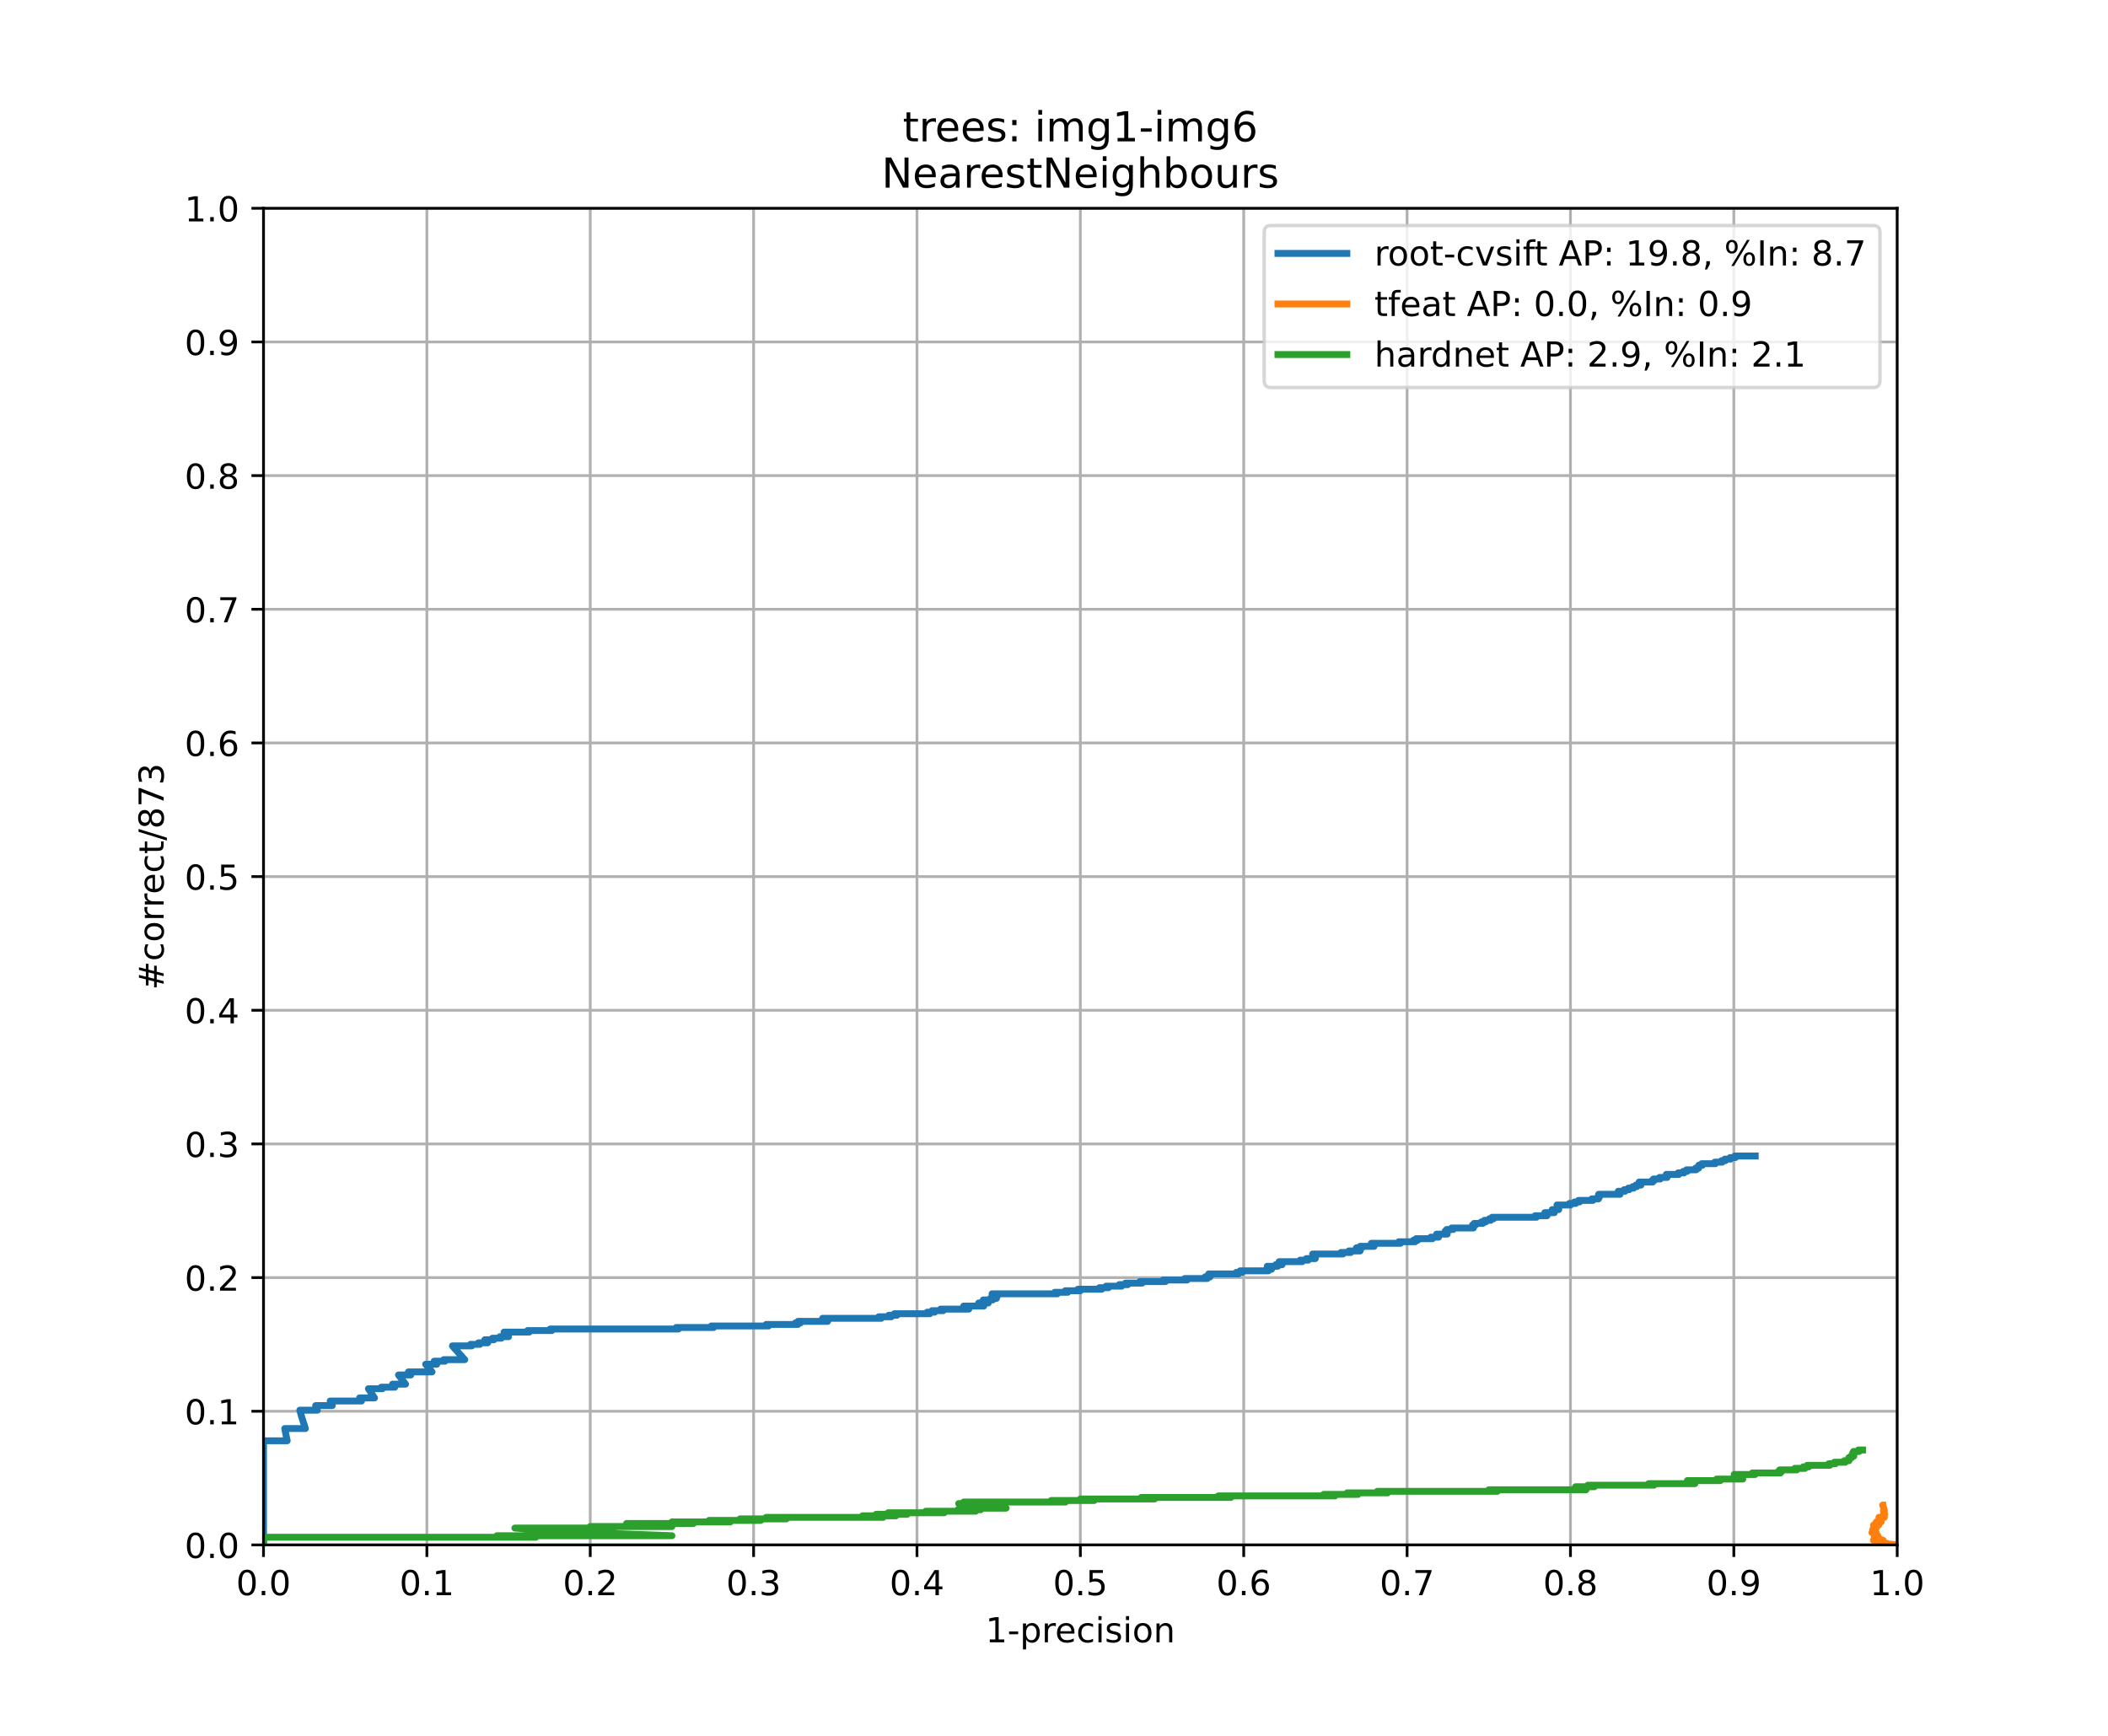 <?xml version="1.0" encoding="utf-8" standalone="no"?>
<!DOCTYPE svg PUBLIC "-//W3C//DTD SVG 1.1//EN"
  "http://www.w3.org/Graphics/SVG/1.1/DTD/svg11.dtd">
<!-- Created with matplotlib (https://matplotlib.org/) -->
<svg height="504pt" version="1.1" viewBox="0 0 612 504" width="612pt" xmlns="http://www.w3.org/2000/svg" xmlns:xlink="http://www.w3.org/1999/xlink">
 <defs>
  <style type="text/css">
*{stroke-linecap:butt;stroke-linejoin:round;}
  </style>
 </defs>
 <g id="figure_1">
  <g id="patch_1">
   <path d="M 0 504 
L 612 504 
L 612 0 
L 0 0 
z
" style="fill:#ffffff;"/>
  </g>
  <g id="axes_1">
   <g id="patch_2">
    <path d="M 76.5 448.56 
L 550.8 448.56 
L 550.8 60.48 
L 76.5 60.48 
z
" style="fill:#ffffff;"/>
   </g>
   <g id="matplotlib.axis_1">
    <g id="xtick_1">
     <g id="line2d_1">
      <path clip-path="url(#peccf02c8e3)" d="M 76.5 448.56 
L 76.5 60.48 
" style="fill:none;stroke:#b0b0b0;stroke-linecap:square;stroke-width:0.8;"/>
     </g>
     <g id="line2d_2">
      <defs>
       <path d="M 0 0 
L 0 3.5 
" id="mac37115ca3" style="stroke:#000000;stroke-width:0.8;"/>
      </defs>
      <g>
       <use style="stroke:#000000;stroke-width:0.8;" x="76.5" xlink:href="#mac37115ca3" y="448.56"/>
      </g>
     </g>
     <g id="text_1">
      <!-- 0.0 -->
      <defs>
       <path d="M 31.781 66.406 
Q 24.172 66.406 20.328 58.906 
Q 16.5 51.422 16.5 36.375 
Q 16.5 21.391 20.328 13.891 
Q 24.172 6.391 31.781 6.391 
Q 39.453 6.391 43.281 13.891 
Q 47.125 21.391 47.125 36.375 
Q 47.125 51.422 43.281 58.906 
Q 39.453 66.406 31.781 66.406 
z
M 31.781 74.219 
Q 44.047 74.219 50.516 64.516 
Q 56.984 54.828 56.984 36.375 
Q 56.984 17.969 50.516 8.266 
Q 44.047 -1.422 31.781 -1.422 
Q 19.531 -1.422 13.062 8.266 
Q 6.594 17.969 6.594 36.375 
Q 6.594 54.828 13.062 64.516 
Q 19.531 74.219 31.781 74.219 
z
" id="DejaVuSans-48"/>
       <path d="M 10.688 12.406 
L 21 12.406 
L 21 0 
L 10.688 0 
z
" id="DejaVuSans-46"/>
      </defs>
      <g transform="translate(68.548 463.158)scale(0.1 -0.1)">
       <use xlink:href="#DejaVuSans-48"/>
       <use x="63.623" xlink:href="#DejaVuSans-46"/>
       <use x="95.41" xlink:href="#DejaVuSans-48"/>
      </g>
     </g>
    </g>
    <g id="xtick_2">
     <g id="line2d_3">
      <path clip-path="url(#peccf02c8e3)" d="M 123.93 448.56 
L 123.93 60.48 
" style="fill:none;stroke:#b0b0b0;stroke-linecap:square;stroke-width:0.8;"/>
     </g>
     <g id="line2d_4">
      <g>
       <use style="stroke:#000000;stroke-width:0.8;" x="123.93" xlink:href="#mac37115ca3" y="448.56"/>
      </g>
     </g>
     <g id="text_2">
      <!-- 0.1 -->
      <defs>
       <path d="M 12.406 8.297 
L 28.516 8.297 
L 28.516 63.922 
L 10.984 60.406 
L 10.984 69.391 
L 28.422 72.906 
L 38.281 72.906 
L 38.281 8.297 
L 54.391 8.297 
L 54.391 0 
L 12.406 0 
z
" id="DejaVuSans-49"/>
      </defs>
      <g transform="translate(115.978 463.158)scale(0.1 -0.1)">
       <use xlink:href="#DejaVuSans-48"/>
       <use x="63.623" xlink:href="#DejaVuSans-46"/>
       <use x="95.41" xlink:href="#DejaVuSans-49"/>
      </g>
     </g>
    </g>
    <g id="xtick_3">
     <g id="line2d_5">
      <path clip-path="url(#peccf02c8e3)" d="M 171.36 448.56 
L 171.36 60.48 
" style="fill:none;stroke:#b0b0b0;stroke-linecap:square;stroke-width:0.8;"/>
     </g>
     <g id="line2d_6">
      <g>
       <use style="stroke:#000000;stroke-width:0.8;" x="171.36" xlink:href="#mac37115ca3" y="448.56"/>
      </g>
     </g>
     <g id="text_3">
      <!-- 0.2 -->
      <defs>
       <path d="M 19.188 8.297 
L 53.609 8.297 
L 53.609 0 
L 7.328 0 
L 7.328 8.297 
Q 12.938 14.109 22.625 23.891 
Q 32.328 33.688 34.812 36.531 
Q 39.547 41.844 41.422 45.531 
Q 43.312 49.219 43.312 52.781 
Q 43.312 58.594 39.234 62.25 
Q 35.156 65.922 28.609 65.922 
Q 23.969 65.922 18.812 64.312 
Q 13.672 62.703 7.812 59.422 
L 7.812 69.391 
Q 13.766 71.781 18.938 73 
Q 24.125 74.219 28.422 74.219 
Q 39.75 74.219 46.484 68.547 
Q 53.219 62.891 53.219 53.422 
Q 53.219 48.922 51.531 44.891 
Q 49.859 40.875 45.406 35.406 
Q 44.188 33.984 37.641 27.219 
Q 31.109 20.453 19.188 8.297 
z
" id="DejaVuSans-50"/>
      </defs>
      <g transform="translate(163.408 463.158)scale(0.1 -0.1)">
       <use xlink:href="#DejaVuSans-48"/>
       <use x="63.623" xlink:href="#DejaVuSans-46"/>
       <use x="95.41" xlink:href="#DejaVuSans-50"/>
      </g>
     </g>
    </g>
    <g id="xtick_4">
     <g id="line2d_7">
      <path clip-path="url(#peccf02c8e3)" d="M 218.79 448.56 
L 218.79 60.48 
" style="fill:none;stroke:#b0b0b0;stroke-linecap:square;stroke-width:0.8;"/>
     </g>
     <g id="line2d_8">
      <g>
       <use style="stroke:#000000;stroke-width:0.8;" x="218.79" xlink:href="#mac37115ca3" y="448.56"/>
      </g>
     </g>
     <g id="text_4">
      <!-- 0.3 -->
      <defs>
       <path d="M 40.578 39.312 
Q 47.656 37.797 51.625 33 
Q 55.609 28.219 55.609 21.188 
Q 55.609 10.406 48.188 4.484 
Q 40.766 -1.422 27.094 -1.422 
Q 22.516 -1.422 17.656 -0.516 
Q 12.797 0.391 7.625 2.203 
L 7.625 11.719 
Q 11.719 9.328 16.594 8.109 
Q 21.484 6.891 26.812 6.891 
Q 36.078 6.891 40.938 10.547 
Q 45.797 14.203 45.797 21.188 
Q 45.797 27.641 41.281 31.266 
Q 36.766 34.906 28.719 34.906 
L 20.219 34.906 
L 20.219 43.016 
L 29.109 43.016 
Q 36.375 43.016 40.234 45.922 
Q 44.094 48.828 44.094 54.297 
Q 44.094 59.906 40.109 62.906 
Q 36.141 65.922 28.719 65.922 
Q 24.656 65.922 20.016 65.031 
Q 15.375 64.156 9.812 62.312 
L 9.812 71.094 
Q 15.438 72.656 20.344 73.438 
Q 25.25 74.219 29.594 74.219 
Q 40.828 74.219 47.359 69.109 
Q 53.906 64.016 53.906 55.328 
Q 53.906 49.266 50.438 45.094 
Q 46.969 40.922 40.578 39.312 
z
" id="DejaVuSans-51"/>
      </defs>
      <g transform="translate(210.838 463.158)scale(0.1 -0.1)">
       <use xlink:href="#DejaVuSans-48"/>
       <use x="63.623" xlink:href="#DejaVuSans-46"/>
       <use x="95.41" xlink:href="#DejaVuSans-51"/>
      </g>
     </g>
    </g>
    <g id="xtick_5">
     <g id="line2d_9">
      <path clip-path="url(#peccf02c8e3)" d="M 266.22 448.56 
L 266.22 60.48 
" style="fill:none;stroke:#b0b0b0;stroke-linecap:square;stroke-width:0.8;"/>
     </g>
     <g id="line2d_10">
      <g>
       <use style="stroke:#000000;stroke-width:0.8;" x="266.22" xlink:href="#mac37115ca3" y="448.56"/>
      </g>
     </g>
     <g id="text_5">
      <!-- 0.4 -->
      <defs>
       <path d="M 37.797 64.312 
L 12.891 25.391 
L 37.797 25.391 
z
M 35.203 72.906 
L 47.609 72.906 
L 47.609 25.391 
L 58.016 25.391 
L 58.016 17.188 
L 47.609 17.188 
L 47.609 0 
L 37.797 0 
L 37.797 17.188 
L 4.891 17.188 
L 4.891 26.703 
z
" id="DejaVuSans-52"/>
      </defs>
      <g transform="translate(258.268 463.158)scale(0.1 -0.1)">
       <use xlink:href="#DejaVuSans-48"/>
       <use x="63.623" xlink:href="#DejaVuSans-46"/>
       <use x="95.41" xlink:href="#DejaVuSans-52"/>
      </g>
     </g>
    </g>
    <g id="xtick_6">
     <g id="line2d_11">
      <path clip-path="url(#peccf02c8e3)" d="M 313.65 448.56 
L 313.65 60.48 
" style="fill:none;stroke:#b0b0b0;stroke-linecap:square;stroke-width:0.8;"/>
     </g>
     <g id="line2d_12">
      <g>
       <use style="stroke:#000000;stroke-width:0.8;" x="313.65" xlink:href="#mac37115ca3" y="448.56"/>
      </g>
     </g>
     <g id="text_6">
      <!-- 0.5 -->
      <defs>
       <path d="M 10.797 72.906 
L 49.516 72.906 
L 49.516 64.594 
L 19.828 64.594 
L 19.828 46.734 
Q 21.969 47.469 24.109 47.828 
Q 26.266 48.188 28.422 48.188 
Q 40.625 48.188 47.75 41.5 
Q 54.891 34.812 54.891 23.391 
Q 54.891 11.625 47.562 5.094 
Q 40.234 -1.422 26.906 -1.422 
Q 22.312 -1.422 17.547 -0.641 
Q 12.797 0.141 7.719 1.703 
L 7.719 11.625 
Q 12.109 9.234 16.797 8.062 
Q 21.484 6.891 26.703 6.891 
Q 35.156 6.891 40.078 11.328 
Q 45.016 15.766 45.016 23.391 
Q 45.016 31 40.078 35.438 
Q 35.156 39.891 26.703 39.891 
Q 22.75 39.891 18.812 39.016 
Q 14.891 38.141 10.797 36.281 
z
" id="DejaVuSans-53"/>
      </defs>
      <g transform="translate(305.698 463.158)scale(0.1 -0.1)">
       <use xlink:href="#DejaVuSans-48"/>
       <use x="63.623" xlink:href="#DejaVuSans-46"/>
       <use x="95.41" xlink:href="#DejaVuSans-53"/>
      </g>
     </g>
    </g>
    <g id="xtick_7">
     <g id="line2d_13">
      <path clip-path="url(#peccf02c8e3)" d="M 361.08 448.56 
L 361.08 60.48 
" style="fill:none;stroke:#b0b0b0;stroke-linecap:square;stroke-width:0.8;"/>
     </g>
     <g id="line2d_14">
      <g>
       <use style="stroke:#000000;stroke-width:0.8;" x="361.08" xlink:href="#mac37115ca3" y="448.56"/>
      </g>
     </g>
     <g id="text_7">
      <!-- 0.6 -->
      <defs>
       <path d="M 33.016 40.375 
Q 26.375 40.375 22.484 35.828 
Q 18.609 31.297 18.609 23.391 
Q 18.609 15.531 22.484 10.953 
Q 26.375 6.391 33.016 6.391 
Q 39.656 6.391 43.531 10.953 
Q 47.406 15.531 47.406 23.391 
Q 47.406 31.297 43.531 35.828 
Q 39.656 40.375 33.016 40.375 
z
M 52.594 71.297 
L 52.594 62.312 
Q 48.875 64.062 45.094 64.984 
Q 41.312 65.922 37.594 65.922 
Q 27.828 65.922 22.672 59.328 
Q 17.531 52.734 16.797 39.406 
Q 19.672 43.656 24.016 45.922 
Q 28.375 48.188 33.594 48.188 
Q 44.578 48.188 50.953 41.516 
Q 57.328 34.859 57.328 23.391 
Q 57.328 12.156 50.688 5.359 
Q 44.047 -1.422 33.016 -1.422 
Q 20.359 -1.422 13.672 8.266 
Q 6.984 17.969 6.984 36.375 
Q 6.984 53.656 15.188 63.938 
Q 23.391 74.219 37.203 74.219 
Q 40.922 74.219 44.703 73.484 
Q 48.484 72.75 52.594 71.297 
z
" id="DejaVuSans-54"/>
      </defs>
      <g transform="translate(353.128 463.158)scale(0.1 -0.1)">
       <use xlink:href="#DejaVuSans-48"/>
       <use x="63.623" xlink:href="#DejaVuSans-46"/>
       <use x="95.41" xlink:href="#DejaVuSans-54"/>
      </g>
     </g>
    </g>
    <g id="xtick_8">
     <g id="line2d_15">
      <path clip-path="url(#peccf02c8e3)" d="M 408.51 448.56 
L 408.51 60.48 
" style="fill:none;stroke:#b0b0b0;stroke-linecap:square;stroke-width:0.8;"/>
     </g>
     <g id="line2d_16">
      <g>
       <use style="stroke:#000000;stroke-width:0.8;" x="408.51" xlink:href="#mac37115ca3" y="448.56"/>
      </g>
     </g>
     <g id="text_8">
      <!-- 0.7 -->
      <defs>
       <path d="M 8.203 72.906 
L 55.078 72.906 
L 55.078 68.703 
L 28.609 0 
L 18.312 0 
L 43.219 64.594 
L 8.203 64.594 
z
" id="DejaVuSans-55"/>
      </defs>
      <g transform="translate(400.558 463.158)scale(0.1 -0.1)">
       <use xlink:href="#DejaVuSans-48"/>
       <use x="63.623" xlink:href="#DejaVuSans-46"/>
       <use x="95.41" xlink:href="#DejaVuSans-55"/>
      </g>
     </g>
    </g>
    <g id="xtick_9">
     <g id="line2d_17">
      <path clip-path="url(#peccf02c8e3)" d="M 455.94 448.56 
L 455.94 60.48 
" style="fill:none;stroke:#b0b0b0;stroke-linecap:square;stroke-width:0.8;"/>
     </g>
     <g id="line2d_18">
      <g>
       <use style="stroke:#000000;stroke-width:0.8;" x="455.94" xlink:href="#mac37115ca3" y="448.56"/>
      </g>
     </g>
     <g id="text_9">
      <!-- 0.8 -->
      <defs>
       <path d="M 31.781 34.625 
Q 24.75 34.625 20.719 30.859 
Q 16.703 27.094 16.703 20.516 
Q 16.703 13.922 20.719 10.156 
Q 24.75 6.391 31.781 6.391 
Q 38.812 6.391 42.859 10.172 
Q 46.922 13.969 46.922 20.516 
Q 46.922 27.094 42.891 30.859 
Q 38.875 34.625 31.781 34.625 
z
M 21.922 38.812 
Q 15.578 40.375 12.031 44.719 
Q 8.5 49.078 8.5 55.328 
Q 8.5 64.062 14.719 69.141 
Q 20.953 74.219 31.781 74.219 
Q 42.672 74.219 48.875 69.141 
Q 55.078 64.062 55.078 55.328 
Q 55.078 49.078 51.531 44.719 
Q 48 40.375 41.703 38.812 
Q 48.828 37.156 52.797 32.312 
Q 56.781 27.484 56.781 20.516 
Q 56.781 9.906 50.312 4.234 
Q 43.844 -1.422 31.781 -1.422 
Q 19.734 -1.422 13.25 4.234 
Q 6.781 9.906 6.781 20.516 
Q 6.781 27.484 10.781 32.312 
Q 14.797 37.156 21.922 38.812 
z
M 18.312 54.391 
Q 18.312 48.734 21.844 45.562 
Q 25.391 42.391 31.781 42.391 
Q 38.141 42.391 41.719 45.562 
Q 45.312 48.734 45.312 54.391 
Q 45.312 60.062 41.719 63.234 
Q 38.141 66.406 31.781 66.406 
Q 25.391 66.406 21.844 63.234 
Q 18.312 60.062 18.312 54.391 
z
" id="DejaVuSans-56"/>
      </defs>
      <g transform="translate(447.988 463.158)scale(0.1 -0.1)">
       <use xlink:href="#DejaVuSans-48"/>
       <use x="63.623" xlink:href="#DejaVuSans-46"/>
       <use x="95.41" xlink:href="#DejaVuSans-56"/>
      </g>
     </g>
    </g>
    <g id="xtick_10">
     <g id="line2d_19">
      <path clip-path="url(#peccf02c8e3)" d="M 503.37 448.56 
L 503.37 60.48 
" style="fill:none;stroke:#b0b0b0;stroke-linecap:square;stroke-width:0.8;"/>
     </g>
     <g id="line2d_20">
      <g>
       <use style="stroke:#000000;stroke-width:0.8;" x="503.37" xlink:href="#mac37115ca3" y="448.56"/>
      </g>
     </g>
     <g id="text_10">
      <!-- 0.9 -->
      <defs>
       <path d="M 10.984 1.516 
L 10.984 10.5 
Q 14.703 8.734 18.5 7.812 
Q 22.312 6.891 25.984 6.891 
Q 35.75 6.891 40.891 13.453 
Q 46.047 20.016 46.781 33.406 
Q 43.953 29.203 39.594 26.953 
Q 35.25 24.703 29.984 24.703 
Q 19.047 24.703 12.672 31.312 
Q 6.297 37.938 6.297 49.422 
Q 6.297 60.641 12.938 67.422 
Q 19.578 74.219 30.609 74.219 
Q 43.266 74.219 49.922 64.516 
Q 56.594 54.828 56.594 36.375 
Q 56.594 19.141 48.406 8.859 
Q 40.234 -1.422 26.422 -1.422 
Q 22.703 -1.422 18.891 -0.688 
Q 15.094 0.047 10.984 1.516 
z
M 30.609 32.422 
Q 37.25 32.422 41.125 36.953 
Q 45.016 41.5 45.016 49.422 
Q 45.016 57.281 41.125 61.844 
Q 37.25 66.406 30.609 66.406 
Q 23.969 66.406 20.094 61.844 
Q 16.219 57.281 16.219 49.422 
Q 16.219 41.5 20.094 36.953 
Q 23.969 32.422 30.609 32.422 
z
" id="DejaVuSans-57"/>
      </defs>
      <g transform="translate(495.418 463.158)scale(0.1 -0.1)">
       <use xlink:href="#DejaVuSans-48"/>
       <use x="63.623" xlink:href="#DejaVuSans-46"/>
       <use x="95.41" xlink:href="#DejaVuSans-57"/>
      </g>
     </g>
    </g>
    <g id="xtick_11">
     <g id="line2d_21">
      <path clip-path="url(#peccf02c8e3)" d="M 550.8 448.56 
L 550.8 60.48 
" style="fill:none;stroke:#b0b0b0;stroke-linecap:square;stroke-width:0.8;"/>
     </g>
     <g id="line2d_22">
      <g>
       <use style="stroke:#000000;stroke-width:0.8;" x="550.8" xlink:href="#mac37115ca3" y="448.56"/>
      </g>
     </g>
     <g id="text_11">
      <!-- 1.0 -->
      <g transform="translate(542.848 463.158)scale(0.1 -0.1)">
       <use xlink:href="#DejaVuSans-49"/>
       <use x="63.623" xlink:href="#DejaVuSans-46"/>
       <use x="95.41" xlink:href="#DejaVuSans-48"/>
      </g>
     </g>
    </g>
    <g id="text_12">
     <!-- 1-precision -->
     <defs>
      <path d="M 4.891 31.391 
L 31.203 31.391 
L 31.203 23.391 
L 4.891 23.391 
z
" id="DejaVuSans-45"/>
      <path d="M 18.109 8.203 
L 18.109 -20.797 
L 9.078 -20.797 
L 9.078 54.688 
L 18.109 54.688 
L 18.109 46.391 
Q 20.953 51.266 25.266 53.625 
Q 29.594 56 35.594 56 
Q 45.562 56 51.781 48.094 
Q 58.016 40.188 58.016 27.297 
Q 58.016 14.406 51.781 6.484 
Q 45.562 -1.422 35.594 -1.422 
Q 29.594 -1.422 25.266 0.953 
Q 20.953 3.328 18.109 8.203 
z
M 48.688 27.297 
Q 48.688 37.203 44.609 42.844 
Q 40.531 48.484 33.406 48.484 
Q 26.266 48.484 22.188 42.844 
Q 18.109 37.203 18.109 27.297 
Q 18.109 17.391 22.188 11.75 
Q 26.266 6.109 33.406 6.109 
Q 40.531 6.109 44.609 11.75 
Q 48.688 17.391 48.688 27.297 
z
" id="DejaVuSans-112"/>
      <path d="M 41.109 46.297 
Q 39.594 47.172 37.812 47.578 
Q 36.031 48 33.891 48 
Q 26.266 48 22.188 43.047 
Q 18.109 38.094 18.109 28.812 
L 18.109 0 
L 9.078 0 
L 9.078 54.688 
L 18.109 54.688 
L 18.109 46.188 
Q 20.953 51.172 25.484 53.578 
Q 30.031 56 36.531 56 
Q 37.453 56 38.578 55.875 
Q 39.703 55.766 41.062 55.516 
z
" id="DejaVuSans-114"/>
      <path d="M 56.203 29.594 
L 56.203 25.203 
L 14.891 25.203 
Q 15.484 15.922 20.484 11.062 
Q 25.484 6.203 34.422 6.203 
Q 39.594 6.203 44.453 7.469 
Q 49.312 8.734 54.109 11.281 
L 54.109 2.781 
Q 49.266 0.734 44.188 -0.344 
Q 39.109 -1.422 33.891 -1.422 
Q 20.797 -1.422 13.156 6.188 
Q 5.516 13.812 5.516 26.812 
Q 5.516 40.234 12.766 48.109 
Q 20.016 56 32.328 56 
Q 43.359 56 49.781 48.891 
Q 56.203 41.797 56.203 29.594 
z
M 47.219 32.234 
Q 47.125 39.594 43.094 43.984 
Q 39.062 48.391 32.422 48.391 
Q 24.906 48.391 20.391 44.141 
Q 15.875 39.891 15.188 32.172 
z
" id="DejaVuSans-101"/>
      <path d="M 48.781 52.594 
L 48.781 44.188 
Q 44.969 46.297 41.141 47.344 
Q 37.312 48.391 33.406 48.391 
Q 24.656 48.391 19.812 42.844 
Q 14.984 37.312 14.984 27.297 
Q 14.984 17.281 19.812 11.734 
Q 24.656 6.203 33.406 6.203 
Q 37.312 6.203 41.141 7.25 
Q 44.969 8.297 48.781 10.406 
L 48.781 2.094 
Q 45.016 0.344 40.984 -0.531 
Q 36.969 -1.422 32.422 -1.422 
Q 20.062 -1.422 12.781 6.344 
Q 5.516 14.109 5.516 27.297 
Q 5.516 40.672 12.859 48.328 
Q 20.219 56 33.016 56 
Q 37.156 56 41.109 55.141 
Q 45.062 54.297 48.781 52.594 
z
" id="DejaVuSans-99"/>
      <path d="M 9.422 54.688 
L 18.406 54.688 
L 18.406 0 
L 9.422 0 
z
M 9.422 75.984 
L 18.406 75.984 
L 18.406 64.594 
L 9.422 64.594 
z
" id="DejaVuSans-105"/>
      <path d="M 44.281 53.078 
L 44.281 44.578 
Q 40.484 46.531 36.375 47.5 
Q 32.281 48.484 27.875 48.484 
Q 21.188 48.484 17.844 46.438 
Q 14.5 44.391 14.5 40.281 
Q 14.5 37.156 16.891 35.375 
Q 19.281 33.594 26.516 31.984 
L 29.594 31.297 
Q 39.156 29.25 43.188 25.516 
Q 47.219 21.781 47.219 15.094 
Q 47.219 7.469 41.188 3.016 
Q 35.156 -1.422 24.609 -1.422 
Q 20.219 -1.422 15.453 -0.562 
Q 10.688 0.297 5.422 2 
L 5.422 11.281 
Q 10.406 8.688 15.234 7.391 
Q 20.062 6.109 24.812 6.109 
Q 31.156 6.109 34.562 8.281 
Q 37.984 10.453 37.984 14.406 
Q 37.984 18.062 35.516 20.016 
Q 33.062 21.969 24.703 23.781 
L 21.578 24.516 
Q 13.234 26.266 9.516 29.906 
Q 5.812 33.547 5.812 39.891 
Q 5.812 47.609 11.281 51.797 
Q 16.75 56 26.812 56 
Q 31.781 56 36.172 55.266 
Q 40.578 54.547 44.281 53.078 
z
" id="DejaVuSans-115"/>
      <path d="M 30.609 48.391 
Q 23.391 48.391 19.188 42.75 
Q 14.984 37.109 14.984 27.297 
Q 14.984 17.484 19.156 11.844 
Q 23.344 6.203 30.609 6.203 
Q 37.797 6.203 41.984 11.859 
Q 46.188 17.531 46.188 27.297 
Q 46.188 37.016 41.984 42.703 
Q 37.797 48.391 30.609 48.391 
z
M 30.609 56 
Q 42.328 56 49.016 48.375 
Q 55.719 40.766 55.719 27.297 
Q 55.719 13.875 49.016 6.219 
Q 42.328 -1.422 30.609 -1.422 
Q 18.844 -1.422 12.172 6.219 
Q 5.516 13.875 5.516 27.297 
Q 5.516 40.766 12.172 48.375 
Q 18.844 56 30.609 56 
z
" id="DejaVuSans-111"/>
      <path d="M 54.891 33.016 
L 54.891 0 
L 45.906 0 
L 45.906 32.719 
Q 45.906 40.484 42.875 44.328 
Q 39.844 48.188 33.797 48.188 
Q 26.516 48.188 22.312 43.547 
Q 18.109 38.922 18.109 30.906 
L 18.109 0 
L 9.078 0 
L 9.078 54.688 
L 18.109 54.688 
L 18.109 46.188 
Q 21.344 51.125 25.703 53.562 
Q 30.078 56 35.797 56 
Q 45.219 56 50.047 50.172 
Q 54.891 44.344 54.891 33.016 
z
" id="DejaVuSans-110"/>
     </defs>
     <g transform="translate(286.111 476.837)scale(0.1 -0.1)">
      <use xlink:href="#DejaVuSans-49"/>
      <use x="63.623" xlink:href="#DejaVuSans-45"/>
      <use x="99.707" xlink:href="#DejaVuSans-112"/>
      <use x="163.184" xlink:href="#DejaVuSans-114"/>
      <use x="202.047" xlink:href="#DejaVuSans-101"/>
      <use x="263.57" xlink:href="#DejaVuSans-99"/>
      <use x="318.551" xlink:href="#DejaVuSans-105"/>
      <use x="346.334" xlink:href="#DejaVuSans-115"/>
      <use x="398.434" xlink:href="#DejaVuSans-105"/>
      <use x="426.217" xlink:href="#DejaVuSans-111"/>
      <use x="487.398" xlink:href="#DejaVuSans-110"/>
     </g>
    </g>
   </g>
   <g id="matplotlib.axis_2">
    <g id="ytick_1">
     <g id="line2d_23">
      <path clip-path="url(#peccf02c8e3)" d="M 76.5 448.56 
L 550.8 448.56 
" style="fill:none;stroke:#b0b0b0;stroke-linecap:square;stroke-width:0.8;"/>
     </g>
     <g id="line2d_24">
      <defs>
       <path d="M 0 0 
L -3.5 0 
" id="m98142a2ad7" style="stroke:#000000;stroke-width:0.8;"/>
      </defs>
      <g>
       <use style="stroke:#000000;stroke-width:0.8;" x="76.5" xlink:href="#m98142a2ad7" y="448.56"/>
      </g>
     </g>
     <g id="text_13">
      <!-- 0.0 -->
      <g transform="translate(53.597 452.359)scale(0.1 -0.1)">
       <use xlink:href="#DejaVuSans-48"/>
       <use x="63.623" xlink:href="#DejaVuSans-46"/>
       <use x="95.41" xlink:href="#DejaVuSans-48"/>
      </g>
     </g>
    </g>
    <g id="ytick_2">
     <g id="line2d_25">
      <path clip-path="url(#peccf02c8e3)" d="M 76.5 409.752 
L 550.8 409.752 
" style="fill:none;stroke:#b0b0b0;stroke-linecap:square;stroke-width:0.8;"/>
     </g>
     <g id="line2d_26">
      <g>
       <use style="stroke:#000000;stroke-width:0.8;" x="76.5" xlink:href="#m98142a2ad7" y="409.752"/>
      </g>
     </g>
     <g id="text_14">
      <!-- 0.1 -->
      <g transform="translate(53.597 413.551)scale(0.1 -0.1)">
       <use xlink:href="#DejaVuSans-48"/>
       <use x="63.623" xlink:href="#DejaVuSans-46"/>
       <use x="95.41" xlink:href="#DejaVuSans-49"/>
      </g>
     </g>
    </g>
    <g id="ytick_3">
     <g id="line2d_27">
      <path clip-path="url(#peccf02c8e3)" d="M 76.5 370.944 
L 550.8 370.944 
" style="fill:none;stroke:#b0b0b0;stroke-linecap:square;stroke-width:0.8;"/>
     </g>
     <g id="line2d_28">
      <g>
       <use style="stroke:#000000;stroke-width:0.8;" x="76.5" xlink:href="#m98142a2ad7" y="370.944"/>
      </g>
     </g>
     <g id="text_15">
      <!-- 0.2 -->
      <g transform="translate(53.597 374.743)scale(0.1 -0.1)">
       <use xlink:href="#DejaVuSans-48"/>
       <use x="63.623" xlink:href="#DejaVuSans-46"/>
       <use x="95.41" xlink:href="#DejaVuSans-50"/>
      </g>
     </g>
    </g>
    <g id="ytick_4">
     <g id="line2d_29">
      <path clip-path="url(#peccf02c8e3)" d="M 76.5 332.136 
L 550.8 332.136 
" style="fill:none;stroke:#b0b0b0;stroke-linecap:square;stroke-width:0.8;"/>
     </g>
     <g id="line2d_30">
      <g>
       <use style="stroke:#000000;stroke-width:0.8;" x="76.5" xlink:href="#m98142a2ad7" y="332.136"/>
      </g>
     </g>
     <g id="text_16">
      <!-- 0.3 -->
      <g transform="translate(53.597 335.935)scale(0.1 -0.1)">
       <use xlink:href="#DejaVuSans-48"/>
       <use x="63.623" xlink:href="#DejaVuSans-46"/>
       <use x="95.41" xlink:href="#DejaVuSans-51"/>
      </g>
     </g>
    </g>
    <g id="ytick_5">
     <g id="line2d_31">
      <path clip-path="url(#peccf02c8e3)" d="M 76.5 293.328 
L 550.8 293.328 
" style="fill:none;stroke:#b0b0b0;stroke-linecap:square;stroke-width:0.8;"/>
     </g>
     <g id="line2d_32">
      <g>
       <use style="stroke:#000000;stroke-width:0.8;" x="76.5" xlink:href="#m98142a2ad7" y="293.328"/>
      </g>
     </g>
     <g id="text_17">
      <!-- 0.4 -->
      <g transform="translate(53.597 297.127)scale(0.1 -0.1)">
       <use xlink:href="#DejaVuSans-48"/>
       <use x="63.623" xlink:href="#DejaVuSans-46"/>
       <use x="95.41" xlink:href="#DejaVuSans-52"/>
      </g>
     </g>
    </g>
    <g id="ytick_6">
     <g id="line2d_33">
      <path clip-path="url(#peccf02c8e3)" d="M 76.5 254.52 
L 550.8 254.52 
" style="fill:none;stroke:#b0b0b0;stroke-linecap:square;stroke-width:0.8;"/>
     </g>
     <g id="line2d_34">
      <g>
       <use style="stroke:#000000;stroke-width:0.8;" x="76.5" xlink:href="#m98142a2ad7" y="254.52"/>
      </g>
     </g>
     <g id="text_18">
      <!-- 0.5 -->
      <g transform="translate(53.597 258.319)scale(0.1 -0.1)">
       <use xlink:href="#DejaVuSans-48"/>
       <use x="63.623" xlink:href="#DejaVuSans-46"/>
       <use x="95.41" xlink:href="#DejaVuSans-53"/>
      </g>
     </g>
    </g>
    <g id="ytick_7">
     <g id="line2d_35">
      <path clip-path="url(#peccf02c8e3)" d="M 76.5 215.712 
L 550.8 215.712 
" style="fill:none;stroke:#b0b0b0;stroke-linecap:square;stroke-width:0.8;"/>
     </g>
     <g id="line2d_36">
      <g>
       <use style="stroke:#000000;stroke-width:0.8;" x="76.5" xlink:href="#m98142a2ad7" y="215.712"/>
      </g>
     </g>
     <g id="text_19">
      <!-- 0.6 -->
      <g transform="translate(53.597 219.511)scale(0.1 -0.1)">
       <use xlink:href="#DejaVuSans-48"/>
       <use x="63.623" xlink:href="#DejaVuSans-46"/>
       <use x="95.41" xlink:href="#DejaVuSans-54"/>
      </g>
     </g>
    </g>
    <g id="ytick_8">
     <g id="line2d_37">
      <path clip-path="url(#peccf02c8e3)" d="M 76.5 176.904 
L 550.8 176.904 
" style="fill:none;stroke:#b0b0b0;stroke-linecap:square;stroke-width:0.8;"/>
     </g>
     <g id="line2d_38">
      <g>
       <use style="stroke:#000000;stroke-width:0.8;" x="76.5" xlink:href="#m98142a2ad7" y="176.904"/>
      </g>
     </g>
     <g id="text_20">
      <!-- 0.7 -->
      <g transform="translate(53.597 180.703)scale(0.1 -0.1)">
       <use xlink:href="#DejaVuSans-48"/>
       <use x="63.623" xlink:href="#DejaVuSans-46"/>
       <use x="95.41" xlink:href="#DejaVuSans-55"/>
      </g>
     </g>
    </g>
    <g id="ytick_9">
     <g id="line2d_39">
      <path clip-path="url(#peccf02c8e3)" d="M 76.5 138.096 
L 550.8 138.096 
" style="fill:none;stroke:#b0b0b0;stroke-linecap:square;stroke-width:0.8;"/>
     </g>
     <g id="line2d_40">
      <g>
       <use style="stroke:#000000;stroke-width:0.8;" x="76.5" xlink:href="#m98142a2ad7" y="138.096"/>
      </g>
     </g>
     <g id="text_21">
      <!-- 0.8 -->
      <g transform="translate(53.597 141.895)scale(0.1 -0.1)">
       <use xlink:href="#DejaVuSans-48"/>
       <use x="63.623" xlink:href="#DejaVuSans-46"/>
       <use x="95.41" xlink:href="#DejaVuSans-56"/>
      </g>
     </g>
    </g>
    <g id="ytick_10">
     <g id="line2d_41">
      <path clip-path="url(#peccf02c8e3)" d="M 76.5 99.288 
L 550.8 99.288 
" style="fill:none;stroke:#b0b0b0;stroke-linecap:square;stroke-width:0.8;"/>
     </g>
     <g id="line2d_42">
      <g>
       <use style="stroke:#000000;stroke-width:0.8;" x="76.5" xlink:href="#m98142a2ad7" y="99.288"/>
      </g>
     </g>
     <g id="text_22">
      <!-- 0.9 -->
      <g transform="translate(53.597 103.087)scale(0.1 -0.1)">
       <use xlink:href="#DejaVuSans-48"/>
       <use x="63.623" xlink:href="#DejaVuSans-46"/>
       <use x="95.41" xlink:href="#DejaVuSans-57"/>
      </g>
     </g>
    </g>
    <g id="ytick_11">
     <g id="line2d_43">
      <path clip-path="url(#peccf02c8e3)" d="M 76.5 60.48 
L 550.8 60.48 
" style="fill:none;stroke:#b0b0b0;stroke-linecap:square;stroke-width:0.8;"/>
     </g>
     <g id="line2d_44">
      <g>
       <use style="stroke:#000000;stroke-width:0.8;" x="76.5" xlink:href="#m98142a2ad7" y="60.48"/>
      </g>
     </g>
     <g id="text_23">
      <!-- 1.0 -->
      <g transform="translate(53.597 64.279)scale(0.1 -0.1)">
       <use xlink:href="#DejaVuSans-49"/>
       <use x="63.623" xlink:href="#DejaVuSans-46"/>
       <use x="95.41" xlink:href="#DejaVuSans-48"/>
      </g>
     </g>
    </g>
    <g id="text_24">
     <!-- #correct/873 -->
     <defs>
      <path d="M 51.125 44 
L 36.922 44 
L 32.812 27.688 
L 47.125 27.688 
z
M 43.797 71.781 
L 38.719 51.516 
L 52.984 51.516 
L 58.109 71.781 
L 65.922 71.781 
L 60.891 51.516 
L 76.125 51.516 
L 76.125 44 
L 58.984 44 
L 54.984 27.688 
L 70.516 27.688 
L 70.516 20.219 
L 53.078 20.219 
L 48 0 
L 40.188 0 
L 45.219 20.219 
L 30.906 20.219 
L 25.875 0 
L 18.016 0 
L 23.094 20.219 
L 7.719 20.219 
L 7.719 27.688 
L 24.906 27.688 
L 29 44 
L 13.281 44 
L 13.281 51.516 
L 30.906 51.516 
L 35.891 71.781 
z
" id="DejaVuSans-35"/>
      <path d="M 18.312 70.219 
L 18.312 54.688 
L 36.812 54.688 
L 36.812 47.703 
L 18.312 47.703 
L 18.312 18.016 
Q 18.312 11.328 20.141 9.422 
Q 21.969 7.516 27.594 7.516 
L 36.812 7.516 
L 36.812 0 
L 27.594 0 
Q 17.188 0 13.234 3.875 
Q 9.281 7.766 9.281 18.016 
L 9.281 47.703 
L 2.688 47.703 
L 2.688 54.688 
L 9.281 54.688 
L 9.281 70.219 
z
" id="DejaVuSans-116"/>
      <path d="M 25.391 72.906 
L 33.688 72.906 
L 8.297 -9.281 
L 0 -9.281 
z
" id="DejaVuSans-47"/>
     </defs>
     <g transform="translate(47.517 287.443)rotate(-90)scale(0.1 -0.1)">
      <use xlink:href="#DejaVuSans-35"/>
      <use x="83.789" xlink:href="#DejaVuSans-99"/>
      <use x="138.77" xlink:href="#DejaVuSans-111"/>
      <use x="199.951" xlink:href="#DejaVuSans-114"/>
      <use x="239.314" xlink:href="#DejaVuSans-114"/>
      <use x="278.178" xlink:href="#DejaVuSans-101"/>
      <use x="339.701" xlink:href="#DejaVuSans-99"/>
      <use x="394.682" xlink:href="#DejaVuSans-116"/>
      <use x="433.891" xlink:href="#DejaVuSans-47"/>
      <use x="467.582" xlink:href="#DejaVuSans-56"/>
      <use x="531.205" xlink:href="#DejaVuSans-55"/>
      <use x="594.828" xlink:href="#DejaVuSans-51"/>
     </g>
    </g>
   </g>
   <g id="line2d_45">
    <path clip-path="url(#peccf02c8e3)" d="M 76.5 448.115 
L 76.5 418.332 
L 83.374 418.332 
L 82.66 414.775 
L 88.662 414.775 
L 87.53 411.219 
L 87.04 409.441 
L 92.136 409.441 
L 91.637 408.107 
L 96.471 408.107 
L 95.859 406.774 
L 104.958 406.774 
L 104.4 405.885 
L 108.734 405.885 
L 106.96 403.217 
L 110.995 403.217 
L 110.684 402.773 
L 114.613 402.773 
L 113.945 401.884 
L 117.743 401.884 
L 115.698 399.216 
L 119.265 399.216 
L 118.575 398.327 
L 125.436 398.327 
L 123.568 396.105 
L 126.805 396.105 
L 126.054 395.216 
L 129.2 395.216 
L 128.812 394.771 
L 134.928 394.771 
L 132.108 391.659 
L 131.351 390.77 
L 136.981 390.77 
L 136.578 390.326 
L 139.321 390.326 
L 138.908 389.881 
L 141.6 389.881 
L 140.76 388.992 
L 143.388 388.992 
L 142.962 388.548 
L 145.544 388.548 
L 145.109 388.103 
L 147.645 388.103 
L 146.336 386.769 
L 153.645 386.769 
L 153.183 386.325 
L 160.2 386.325 
L 159.711 385.88 
L 196.957 385.88 
L 196.323 385.436 
L 207.174 385.436 
L 206.511 384.991 
L 223.143 384.991 
L 222.438 384.547 
L 231.645 384.547 
L 230.923 384.102 
L 232.404 384.102 
L 231.686 383.658 
L 240.272 383.658 
L 238.816 382.769 
L 255.857 382.769 
L 255.107 382.324 
L 258.772 382.324 
L 258.022 381.88 
L 260.412 381.88 
L 259.665 381.435 
L 269.94 381.435 
L 269.184 380.991 
L 271.367 380.991 
L 270.615 380.546 
L 273.823 380.546 
L 273.073 380.101 
L 281.272 380.101 
L 279.771 379.212 
L 285.6 379.212 
L 284.112 378.323 
L 286.929 378.323 
L 285.457 377.434 
L 288.212 377.434 
L 287.482 376.99 
L 289.285 376.99 
L 288.559 376.545 
L 289.451 376.545 
L 288.012 375.656 
L 306.959 375.656 
L 306.239 375.212 
L 310.002 375.212 
L 309.285 374.767 
L 313.65 374.767 
L 312.938 374.322 
L 319.873 374.322 
L 319.165 373.878 
L 321.828 373.878 
L 321.125 373.433 
L 325.641 373.433 
L 324.943 372.989 
L 327.445 372.989 
L 326.752 372.544 
L 331.596 372.544 
L 330.909 372.1 
L 338.353 372.1 
L 337.673 371.655 
L 344.634 371.655 
L 343.962 371.211 
L 350.489 371.211 
L 349.825 370.766 
L 351.275 370.766 
L 350.616 370.322 
L 351.571 370.322 
L 350.916 369.877 
L 359.567 369.877 
L 358.924 369.433 
L 360.653 369.433 
L 360.014 368.988 
L 368.22 368.988 
L 367.594 368.544 
L 369.153 368.544 
L 367.913 367.654 
L 370.961 367.654 
L 370.349 367.21 
L 372.206 367.21 
L 371.598 366.765 
L 371.966 366.765 
L 371.361 366.321 
L 378.073 366.321 
L 377.48 365.876 
L 379.831 365.876 
L 379.245 365.432 
L 381.859 365.432 
L 381.278 364.987 
L 381.92 364.987 
L 381.343 364.543 
L 381.663 364.543 
L 381.088 364.098 
L 389.877 364.098 
L 389.318 363.654 
L 392.146 363.654 
L 391.594 363.209 
L 394.866 363.209 
L 393.779 362.32 
L 395.371 362.32 
L 394.833 361.875 
L 398.931 361.875 
L 398.402 361.431 
L 398.651 361.431 
L 398.125 360.986 
L 406.607 360.986 
L 406.098 360.542 
L 410.843 360.542 
L 410.345 360.097 
L 411.588 360.097 
L 411.095 359.653 
L 415.864 359.653 
L 415.382 359.208 
L 417.652 359.208 
L 417.176 358.764 
L 417.547 358.764 
L 417.074 358.319 
L 420.158 358.319 
L 419.693 357.875 
L 420.047 357.875 
L 419.583 357.43 
L 420.463 357.43 
L 420.002 356.986 
L 421.901 356.986 
L 421.445 356.541 
L 427.767 356.541 
L 427.328 356.096 
L 427.482 356.096 
L 427.943 356.096 
L 427.506 355.652 
L 427.659 355.652 
L 428.419 355.652 
L 427.985 355.207 
L 428.136 355.207 
L 430.507 355.207 
L 430.079 354.763 
L 430.225 354.763 
L 431.376 354.763 
L 430.953 354.318 
L 431.096 354.318 
L 432.782 354.318 
L 432.364 353.874 
L 432.503 353.874 
L 433.601 353.874 
L 433.187 353.429 
L 433.323 353.429 
L 446.053 353.429 
L 445.672 352.985 
L 445.78 352.985 
L 449.131 352.985 
L 448.491 352.096 
L 451.261 352.096 
L 450.634 351.207 
L 452.53 351.207 
L 452.174 350.762 
L 452.267 350.762 
L 452.546 350.762 
L 452.192 350.318 
L 452.285 350.318 
L 452.377 350.318 
L 452.025 349.873 
L 452.117 349.873 
L 455.94 349.873 
L 455.598 349.428 
L 455.684 349.428 
L 457.447 349.428 
L 457.111 348.984 
L 457.194 348.984 
L 458.575 348.984 
L 458.244 348.539 
L 458.324 348.539 
L 462.458 348.539 
L 462.138 348.095 
L 462.212 348.095 
L 464.075 348.095 
L 463.762 347.65 
L 463.832 347.65 
L 464.321 347.65 
L 464.01 347.206 
L 464.08 347.206 
L 464.426 347.206 
L 464.116 346.761 
L 464.185 346.761 
L 470.345 346.761 
L 469.822 345.872 
L 469.882 345.872 
L 471.807 345.872 
L 471.522 345.428 
L 471.636 345.428 
L 472.98 345.428 
L 472.7 344.983 
L 472.81 344.983 
L 474.268 344.983 
L 473.993 344.539 
L 474.099 344.539 
L 475.196 344.539 
L 474.925 344.094 
L 475.028 344.094 
L 476.394 344.094 
L 475.861 343.205 
L 475.96 343.205 
L 479.835 343.205 
L 479.58 342.76 
L 479.67 342.76 
L 480.292 342.76 
L 480.04 342.316 
L 480.128 342.316 
L 482.015 342.316 
L 481.769 341.871 
L 481.894 341.871 
L 483.997 341.871 
L 483.758 341.427 
L 483.876 341.427 
L 483.993 341.427 
L 483.755 340.982 
L 483.873 340.982 
L 487.42 340.982 
L 487.194 340.538 
L 487.299 340.538 
L 488.935 340.538 
L 488.714 340.093 
L 488.813 340.093 
L 489.858 340.093 
L 489.64 339.649 
L 489.737 339.649 
L 492.436 339.649 
L 492.227 339.204 
L 492.344 339.204 
L 493.124 339.204 
L 492.919 338.76 
L 493.033 338.76 
L 493.401 338.76 
L 493.196 338.315 
L 493.309 338.315 
L 494.249 338.315 
L 494.048 337.871 
L 494.157 337.871 
L 498.029 337.871 
L 497.841 337.426 
L 497.959 337.426 
L 499.997 337.426 
L 499.815 336.981 
L 499.924 336.981 
L 500.947 336.981 
L 500.769 336.537 
L 500.874 336.537 
L 502.449 336.537 
L 502.277 336.092 
L 502.394 336.092 
L 503.834 336.092 
L 503.667 335.648 
L 503.777 335.648 
L 509.585 335.648 
L 509.585 335.648 
" style="fill:none;stroke:#1f77b4;stroke-linecap:square;stroke-width:2;"/>
   </g>
   <g id="line2d_46">
    <path clip-path="url(#peccf02c8e3)" d="M 550.8 448.56 
L 546.639 448.115 
L 547.68 448.115 
L 547.872 448.115 
L 544.98 447.671 
L 545.7 447.671 
L 546.173 447.671 
L 543.893 447.226 
L 544.448 447.226 
L 546.723 447.226 
L 544.157 446.337 
L 544.373 446.337 
L 545.336 446.337 
L 544.258 445.893 
L 544.545 445.893 
L 545.187 445.893 
L 543.475 445.004 
L 543.586 445.004 
L 544.69 445.004 
L 543.937 444.559 
L 544.151 444.559 
L 544.371 444.559 
L 543.668 444.115 
L 543.866 444.115 
L 544.493 444.115 
L 543.871 443.67 
L 544.059 443.67 
L 544.705 443.67 
L 544.159 443.226 
L 544.332 443.226 
L 544.462 443.226 
L 543.941 442.781 
L 544.112 442.781 
L 545.443 442.781 
L 544.719 441.892 
L 544.776 441.892 
L 546.119 441.892 
L 545.513 441.003 
L 545.635 441.003 
L 545.789 441.003 
L 545.497 440.558 
L 545.629 440.558 
L 547.069 440.558 
L 546.863 440.114 
L 546.985 440.114 
L 547.006 440.114 
L 546.808 439.669 
L 546.928 439.669 
L 547.163 439.669 
L 546.81 438.78 
L 546.921 438.78 
L 547.063 438.78 
L 546.894 438.336 
L 547.012 438.336 
L 547.046 438.336 
L 546.571 437.002 
L 546.581 437.002 
" style="fill:none;stroke:#ff7f0e;stroke-linecap:square;stroke-width:2;"/>
   </g>
   <g id="line2d_47">
    <path clip-path="url(#peccf02c8e3)" d="M 76.5 448.115 
L 76.5 446.337 
L 155.55 446.337 
L 144.257 445.893 
L 195.075 445.893 
L 171.36 445.004 
L 155.55 444.115 
L 149.469 443.67 
L 178.136 443.67 
L 171.36 443.226 
L 195.075 443.226 
L 181.9 442.336 
L 201.316 442.336 
L 195.075 441.892 
L 212.014 441.892 
L 205.855 441.447 
L 220.852 441.447 
L 214.838 441.003 
L 228.276 441.003 
L 222.438 440.558 
L 256.407 440.558 
L 250.41 440.114 
L 260.1 440.114 
L 254.363 439.669 
L 263.345 439.669 
L 257.85 439.225 
L 274.125 439.225 
L 268.784 438.78 
L 283.246 438.78 
L 278.077 438.336 
L 284.729 438.336 
L 279.771 437.891 
L 292.091 437.891 
L 278.33 436.558 
L 284.006 436.558 
L 279.771 436.113 
L 309.338 436.113 
L 305.18 435.668 
L 317.669 435.668 
L 313.65 435.224 
L 335.209 435.224 
L 331.348 434.779 
L 357.336 434.779 
L 353.688 434.335 
L 387.6 434.335 
L 384.29 433.89 
L 394.281 433.89 
L 391.135 433.446 
L 402.853 433.446 
L 399.886 433.001 
L 434.713 433.001 
L 432.225 432.557 
L 460.457 432.557 
L 458.436 432.112 
L 458.92 432.112 
L 459.398 432.112 
L 457.415 431.668 
L 457.896 431.668 
L 462.881 431.668 
L 461.005 431.223 
L 461.439 431.223 
L 480.198 431.223 
L 478.663 430.779 
L 478.936 430.779 
L 492.063 430.779 
L 490.781 430.334 
L 490.965 430.334 
L 491.149 430.334 
L 489.881 429.889 
L 490.066 429.889 
L 499.458 429.889 
L 498.371 429.445 
L 498.639 429.445 
L 505.976 429.445 
L 504.3 428.556 
L 504.401 428.556 
L 503.473 428.111 
L 503.677 428.111 
L 509.557 428.111 
L 508.739 427.667 
L 508.898 427.667 
L 516.921 427.667 
L 516.253 427.222 
L 516.41 427.222 
L 517.32 427.222 
L 516.673 426.778 
L 516.822 426.778 
L 521.64 426.778 
L 521.082 426.333 
L 521.23 426.333 
L 524.034 426.333 
L 523.529 425.889 
L 523.682 425.889 
L 525.149 425.889 
L 524.673 425.444 
L 524.811 425.444 
L 531.257 425.444 
L 530.897 425 
L 531.038 425 
L 532.857 425 
L 532.532 424.555 
L 532.661 424.555 
L 535.734 424.555 
L 535.464 424.111 
L 535.589 424.111 
L 536.805 424.111 
L 536.558 423.666 
L 536.679 423.666 
L 536.988 423.666 
L 536.748 423.221 
L 536.872 423.221 
L 537.593 423.221 
L 537.368 422.777 
L 537.491 422.777 
L 538.204 422.777 
L 537.87 421.888 
L 537.9 421.888 
L 538.302 421.888 
L 538.099 421.443 
L 538.221 421.443 
L 539.711 421.443 
L 539.533 420.999 
L 539.653 420.999 
L 540.74 420.999 
L 540.74 420.999 
" style="fill:none;stroke:#2ca02c;stroke-linecap:square;stroke-width:2;"/>
   </g>
   <g id="patch_3">
    <path d="M 76.5 448.56 
L 76.5 60.48 
" style="fill:none;stroke:#000000;stroke-linecap:square;stroke-linejoin:miter;stroke-width:0.8;"/>
   </g>
   <g id="patch_4">
    <path d="M 550.8 448.56 
L 550.8 60.48 
" style="fill:none;stroke:#000000;stroke-linecap:square;stroke-linejoin:miter;stroke-width:0.8;"/>
   </g>
   <g id="patch_5">
    <path d="M 76.5 448.56 
L 550.8 448.56 
" style="fill:none;stroke:#000000;stroke-linecap:square;stroke-linejoin:miter;stroke-width:0.8;"/>
   </g>
   <g id="patch_6">
    <path d="M 76.5 60.48 
L 550.8 60.48 
" style="fill:none;stroke:#000000;stroke-linecap:square;stroke-linejoin:miter;stroke-width:0.8;"/>
   </g>
   <g id="text_25">
    <!-- trees: img1-img6 -->
    <defs>
     <path d="M 11.719 12.406 
L 22.016 12.406 
L 22.016 0 
L 11.719 0 
z
M 11.719 51.703 
L 22.016 51.703 
L 22.016 39.312 
L 11.719 39.312 
z
" id="DejaVuSans-58"/>
     <path id="DejaVuSans-32"/>
     <path d="M 52 44.188 
Q 55.375 50.25 60.062 53.125 
Q 64.75 56 71.094 56 
Q 79.641 56 84.281 50.016 
Q 88.922 44.047 88.922 33.016 
L 88.922 0 
L 79.891 0 
L 79.891 32.719 
Q 79.891 40.578 77.094 44.375 
Q 74.312 48.188 68.609 48.188 
Q 61.625 48.188 57.562 43.547 
Q 53.516 38.922 53.516 30.906 
L 53.516 0 
L 44.484 0 
L 44.484 32.719 
Q 44.484 40.625 41.703 44.406 
Q 38.922 48.188 33.109 48.188 
Q 26.219 48.188 22.156 43.531 
Q 18.109 38.875 18.109 30.906 
L 18.109 0 
L 9.078 0 
L 9.078 54.688 
L 18.109 54.688 
L 18.109 46.188 
Q 21.188 51.219 25.484 53.609 
Q 29.781 56 35.688 56 
Q 41.656 56 45.828 52.969 
Q 50 49.953 52 44.188 
z
" id="DejaVuSans-109"/>
     <path d="M 45.406 27.984 
Q 45.406 37.75 41.375 43.109 
Q 37.359 48.484 30.078 48.484 
Q 22.859 48.484 18.828 43.109 
Q 14.797 37.75 14.797 27.984 
Q 14.797 18.266 18.828 12.891 
Q 22.859 7.516 30.078 7.516 
Q 37.359 7.516 41.375 12.891 
Q 45.406 18.266 45.406 27.984 
z
M 54.391 6.781 
Q 54.391 -7.172 48.188 -13.984 
Q 42 -20.797 29.203 -20.797 
Q 24.469 -20.797 20.266 -20.094 
Q 16.062 -19.391 12.109 -17.922 
L 12.109 -9.188 
Q 16.062 -11.328 19.922 -12.344 
Q 23.781 -13.375 27.781 -13.375 
Q 36.625 -13.375 41.016 -8.766 
Q 45.406 -4.156 45.406 5.172 
L 45.406 9.625 
Q 42.625 4.781 38.281 2.391 
Q 33.938 0 27.875 0 
Q 17.828 0 11.672 7.656 
Q 5.516 15.328 5.516 27.984 
Q 5.516 40.672 11.672 48.328 
Q 17.828 56 27.875 56 
Q 33.938 56 38.281 53.609 
Q 42.625 51.219 45.406 46.391 
L 45.406 54.688 
L 54.391 54.688 
z
" id="DejaVuSans-103"/>
    </defs>
    <g transform="translate(262.088 41.043)scale(0.12 -0.12)">
     <use xlink:href="#DejaVuSans-116"/>
     <use x="39.209" xlink:href="#DejaVuSans-114"/>
     <use x="78.072" xlink:href="#DejaVuSans-101"/>
     <use x="139.596" xlink:href="#DejaVuSans-101"/>
     <use x="201.119" xlink:href="#DejaVuSans-115"/>
     <use x="253.219" xlink:href="#DejaVuSans-58"/>
     <use x="286.91" xlink:href="#DejaVuSans-32"/>
     <use x="318.697" xlink:href="#DejaVuSans-105"/>
     <use x="346.48" xlink:href="#DejaVuSans-109"/>
     <use x="443.893" xlink:href="#DejaVuSans-103"/>
     <use x="507.369" xlink:href="#DejaVuSans-49"/>
     <use x="570.992" xlink:href="#DejaVuSans-45"/>
     <use x="607.076" xlink:href="#DejaVuSans-105"/>
     <use x="634.859" xlink:href="#DejaVuSans-109"/>
     <use x="732.271" xlink:href="#DejaVuSans-103"/>
     <use x="795.748" xlink:href="#DejaVuSans-54"/>
    </g>
    <!-- NearestNeighbours -->
    <defs>
     <path d="M 9.812 72.906 
L 23.094 72.906 
L 55.422 11.922 
L 55.422 72.906 
L 64.984 72.906 
L 64.984 0 
L 51.703 0 
L 19.391 60.984 
L 19.391 0 
L 9.812 0 
z
" id="DejaVuSans-78"/>
     <path d="M 34.281 27.484 
Q 23.391 27.484 19.188 25 
Q 14.984 22.516 14.984 16.5 
Q 14.984 11.719 18.141 8.906 
Q 21.297 6.109 26.703 6.109 
Q 34.188 6.109 38.703 11.406 
Q 43.219 16.703 43.219 25.484 
L 43.219 27.484 
z
M 52.203 31.203 
L 52.203 0 
L 43.219 0 
L 43.219 8.297 
Q 40.141 3.328 35.547 0.953 
Q 30.953 -1.422 24.312 -1.422 
Q 15.922 -1.422 10.953 3.297 
Q 6 8.016 6 15.922 
Q 6 25.141 12.172 29.828 
Q 18.359 34.516 30.609 34.516 
L 43.219 34.516 
L 43.219 35.406 
Q 43.219 41.609 39.141 45 
Q 35.062 48.391 27.688 48.391 
Q 23 48.391 18.547 47.266 
Q 14.109 46.141 10.016 43.891 
L 10.016 52.203 
Q 14.938 54.109 19.578 55.047 
Q 24.219 56 28.609 56 
Q 40.484 56 46.344 49.844 
Q 52.203 43.703 52.203 31.203 
z
" id="DejaVuSans-97"/>
     <path d="M 54.891 33.016 
L 54.891 0 
L 45.906 0 
L 45.906 32.719 
Q 45.906 40.484 42.875 44.328 
Q 39.844 48.188 33.797 48.188 
Q 26.516 48.188 22.312 43.547 
Q 18.109 38.922 18.109 30.906 
L 18.109 0 
L 9.078 0 
L 9.078 75.984 
L 18.109 75.984 
L 18.109 46.188 
Q 21.344 51.125 25.703 53.562 
Q 30.078 56 35.797 56 
Q 45.219 56 50.047 50.172 
Q 54.891 44.344 54.891 33.016 
z
" id="DejaVuSans-104"/>
     <path d="M 48.688 27.297 
Q 48.688 37.203 44.609 42.844 
Q 40.531 48.484 33.406 48.484 
Q 26.266 48.484 22.188 42.844 
Q 18.109 37.203 18.109 27.297 
Q 18.109 17.391 22.188 11.75 
Q 26.266 6.109 33.406 6.109 
Q 40.531 6.109 44.609 11.75 
Q 48.688 17.391 48.688 27.297 
z
M 18.109 46.391 
Q 20.953 51.266 25.266 53.625 
Q 29.594 56 35.594 56 
Q 45.562 56 51.781 48.094 
Q 58.016 40.188 58.016 27.297 
Q 58.016 14.406 51.781 6.484 
Q 45.562 -1.422 35.594 -1.422 
Q 29.594 -1.422 25.266 0.953 
Q 20.953 3.328 18.109 8.203 
L 18.109 0 
L 9.078 0 
L 9.078 75.984 
L 18.109 75.984 
z
" id="DejaVuSans-98"/>
     <path d="M 8.5 21.578 
L 8.5 54.688 
L 17.484 54.688 
L 17.484 21.922 
Q 17.484 14.156 20.5 10.266 
Q 23.531 6.391 29.594 6.391 
Q 36.859 6.391 41.078 11.031 
Q 45.312 15.672 45.312 23.688 
L 45.312 54.688 
L 54.297 54.688 
L 54.297 0 
L 45.312 0 
L 45.312 8.406 
Q 42.047 3.422 37.719 1 
Q 33.406 -1.422 27.688 -1.422 
Q 18.266 -1.422 13.375 4.438 
Q 8.5 10.297 8.5 21.578 
z
M 31.109 56 
z
" id="DejaVuSans-117"/>
    </defs>
    <g transform="translate(255.957 54.48)scale(0.12 -0.12)">
     <use xlink:href="#DejaVuSans-78"/>
     <use x="74.805" xlink:href="#DejaVuSans-101"/>
     <use x="136.328" xlink:href="#DejaVuSans-97"/>
     <use x="197.607" xlink:href="#DejaVuSans-114"/>
     <use x="236.471" xlink:href="#DejaVuSans-101"/>
     <use x="297.994" xlink:href="#DejaVuSans-115"/>
     <use x="350.094" xlink:href="#DejaVuSans-116"/>
     <use x="389.303" xlink:href="#DejaVuSans-78"/>
     <use x="464.107" xlink:href="#DejaVuSans-101"/>
     <use x="525.631" xlink:href="#DejaVuSans-105"/>
     <use x="553.414" xlink:href="#DejaVuSans-103"/>
     <use x="616.891" xlink:href="#DejaVuSans-104"/>
     <use x="680.27" xlink:href="#DejaVuSans-98"/>
     <use x="743.746" xlink:href="#DejaVuSans-111"/>
     <use x="804.928" xlink:href="#DejaVuSans-117"/>
     <use x="868.307" xlink:href="#DejaVuSans-114"/>
     <use x="909.42" xlink:href="#DejaVuSans-115"/>
    </g>
   </g>
   <g id="legend_1">
    <g id="patch_7">
     <path d="M 369.022 112.514 
L 543.8 112.514 
Q 545.8 112.514 545.8 110.514 
L 545.8 67.48 
Q 545.8 65.48 543.8 65.48 
L 369.022 65.48 
Q 367.022 65.48 367.022 67.48 
L 367.022 110.514 
Q 367.022 112.514 369.022 112.514 
z
" style="fill:#ffffff;opacity:0.8;stroke:#cccccc;stroke-linejoin:miter;"/>
    </g>
    <g id="line2d_48">
     <path d="M 371.022 73.578 
L 391.022 73.578 
" style="fill:none;stroke:#1f77b4;stroke-linecap:square;stroke-width:2;"/>
    </g>
    <g id="line2d_49"/>
    <g id="text_26">
     <!-- root-cvsift AP: 19.8, %In: 8.7 -->
     <defs>
      <path d="M 2.984 54.688 
L 12.5 54.688 
L 29.594 8.797 
L 46.688 54.688 
L 56.203 54.688 
L 35.688 0 
L 23.484 0 
z
" id="DejaVuSans-118"/>
      <path d="M 37.109 75.984 
L 37.109 68.5 
L 28.516 68.5 
Q 23.688 68.5 21.797 66.547 
Q 19.922 64.594 19.922 59.516 
L 19.922 54.688 
L 34.719 54.688 
L 34.719 47.703 
L 19.922 47.703 
L 19.922 0 
L 10.891 0 
L 10.891 47.703 
L 2.297 47.703 
L 2.297 54.688 
L 10.891 54.688 
L 10.891 58.5 
Q 10.891 67.625 15.141 71.797 
Q 19.391 75.984 28.609 75.984 
z
" id="DejaVuSans-102"/>
      <path d="M 34.188 63.188 
L 20.797 26.906 
L 47.609 26.906 
z
M 28.609 72.906 
L 39.797 72.906 
L 67.578 0 
L 57.328 0 
L 50.688 18.703 
L 17.828 18.703 
L 11.188 0 
L 0.781 0 
z
" id="DejaVuSans-65"/>
      <path d="M 19.672 64.797 
L 19.672 37.406 
L 32.078 37.406 
Q 38.969 37.406 42.719 40.969 
Q 46.484 44.531 46.484 51.125 
Q 46.484 57.672 42.719 61.234 
Q 38.969 64.797 32.078 64.797 
z
M 9.812 72.906 
L 32.078 72.906 
Q 44.344 72.906 50.609 67.359 
Q 56.891 61.812 56.891 51.125 
Q 56.891 40.328 50.609 34.812 
Q 44.344 29.297 32.078 29.297 
L 19.672 29.297 
L 19.672 0 
L 9.812 0 
z
" id="DejaVuSans-80"/>
      <path d="M 11.719 12.406 
L 22.016 12.406 
L 22.016 4 
L 14.016 -11.625 
L 7.719 -11.625 
L 11.719 4 
z
" id="DejaVuSans-44"/>
      <path d="M 72.703 32.078 
Q 68.453 32.078 66.031 28.469 
Q 63.625 24.859 63.625 18.406 
Q 63.625 12.062 66.031 8.422 
Q 68.453 4.781 72.703 4.781 
Q 76.859 4.781 79.266 8.422 
Q 81.688 12.062 81.688 18.406 
Q 81.688 24.812 79.266 28.438 
Q 76.859 32.078 72.703 32.078 
z
M 72.703 38.281 
Q 80.422 38.281 84.953 32.906 
Q 89.5 27.547 89.5 18.406 
Q 89.5 9.281 84.938 3.922 
Q 80.375 -1.422 72.703 -1.422 
Q 64.891 -1.422 60.344 3.922 
Q 55.812 9.281 55.812 18.406 
Q 55.812 27.594 60.375 32.938 
Q 64.938 38.281 72.703 38.281 
z
M 22.312 68.016 
Q 18.109 68.016 15.688 64.375 
Q 13.281 60.75 13.281 54.391 
Q 13.281 47.953 15.672 44.328 
Q 18.062 40.719 22.312 40.719 
Q 26.562 40.719 28.969 44.328 
Q 31.391 47.953 31.391 54.391 
Q 31.391 60.688 28.953 64.344 
Q 26.516 68.016 22.312 68.016 
z
M 66.406 74.219 
L 74.219 74.219 
L 28.609 -1.422 
L 20.797 -1.422 
z
M 22.312 74.219 
Q 30.031 74.219 34.609 68.875 
Q 39.203 63.531 39.203 54.391 
Q 39.203 45.172 34.641 39.844 
Q 30.078 34.516 22.312 34.516 
Q 14.547 34.516 10.031 39.859 
Q 5.516 45.219 5.516 54.391 
Q 5.516 63.484 10.047 68.844 
Q 14.594 74.219 22.312 74.219 
z
" id="DejaVuSans-37"/>
      <path d="M 9.812 72.906 
L 19.672 72.906 
L 19.672 0 
L 9.812 0 
z
" id="DejaVuSans-73"/>
     </defs>
     <g transform="translate(399.022 77.078)scale(0.1 -0.1)">
      <use xlink:href="#DejaVuSans-114"/>
      <use x="38.863" xlink:href="#DejaVuSans-111"/>
      <use x="100.045" xlink:href="#DejaVuSans-111"/>
      <use x="161.227" xlink:href="#DejaVuSans-116"/>
      <use x="200.436" xlink:href="#DejaVuSans-45"/>
      <use x="236.52" xlink:href="#DejaVuSans-99"/>
      <use x="291.5" xlink:href="#DejaVuSans-118"/>
      <use x="350.68" xlink:href="#DejaVuSans-115"/>
      <use x="402.779" xlink:href="#DejaVuSans-105"/>
      <use x="430.562" xlink:href="#DejaVuSans-102"/>
      <use x="464.018" xlink:href="#DejaVuSans-116"/>
      <use x="503.227" xlink:href="#DejaVuSans-32"/>
      <use x="535.014" xlink:href="#DejaVuSans-65"/>
      <use x="603.422" xlink:href="#DejaVuSans-80"/>
      <use x="663.725" xlink:href="#DejaVuSans-58"/>
      <use x="697.416" xlink:href="#DejaVuSans-32"/>
      <use x="729.203" xlink:href="#DejaVuSans-49"/>
      <use x="792.826" xlink:href="#DejaVuSans-57"/>
      <use x="856.449" xlink:href="#DejaVuSans-46"/>
      <use x="888.236" xlink:href="#DejaVuSans-56"/>
      <use x="951.859" xlink:href="#DejaVuSans-44"/>
      <use x="983.646" xlink:href="#DejaVuSans-32"/>
      <use x="1015.434" xlink:href="#DejaVuSans-37"/>
      <use x="1110.453" xlink:href="#DejaVuSans-73"/>
      <use x="1139.945" xlink:href="#DejaVuSans-110"/>
      <use x="1203.324" xlink:href="#DejaVuSans-58"/>
      <use x="1237.016" xlink:href="#DejaVuSans-32"/>
      <use x="1268.803" xlink:href="#DejaVuSans-56"/>
      <use x="1332.426" xlink:href="#DejaVuSans-46"/>
      <use x="1364.213" xlink:href="#DejaVuSans-55"/>
     </g>
    </g>
    <g id="line2d_50">
     <path d="M 371.022 88.257 
L 391.022 88.257 
" style="fill:none;stroke:#ff7f0e;stroke-linecap:square;stroke-width:2;"/>
    </g>
    <g id="line2d_51"/>
    <g id="text_27">
     <!-- tfeat AP: 0.0, %In: 0.9 -->
     <g transform="translate(399.022 91.757)scale(0.1 -0.1)">
      <use xlink:href="#DejaVuSans-116"/>
      <use x="39.209" xlink:href="#DejaVuSans-102"/>
      <use x="74.414" xlink:href="#DejaVuSans-101"/>
      <use x="135.938" xlink:href="#DejaVuSans-97"/>
      <use x="197.217" xlink:href="#DejaVuSans-116"/>
      <use x="236.426" xlink:href="#DejaVuSans-32"/>
      <use x="268.213" xlink:href="#DejaVuSans-65"/>
      <use x="336.621" xlink:href="#DejaVuSans-80"/>
      <use x="396.924" xlink:href="#DejaVuSans-58"/>
      <use x="430.615" xlink:href="#DejaVuSans-32"/>
      <use x="462.402" xlink:href="#DejaVuSans-48"/>
      <use x="526.025" xlink:href="#DejaVuSans-46"/>
      <use x="557.812" xlink:href="#DejaVuSans-48"/>
      <use x="621.436" xlink:href="#DejaVuSans-44"/>
      <use x="653.223" xlink:href="#DejaVuSans-32"/>
      <use x="685.01" xlink:href="#DejaVuSans-37"/>
      <use x="780.029" xlink:href="#DejaVuSans-73"/>
      <use x="809.521" xlink:href="#DejaVuSans-110"/>
      <use x="872.9" xlink:href="#DejaVuSans-58"/>
      <use x="906.592" xlink:href="#DejaVuSans-32"/>
      <use x="938.379" xlink:href="#DejaVuSans-48"/>
      <use x="1002.002" xlink:href="#DejaVuSans-46"/>
      <use x="1033.789" xlink:href="#DejaVuSans-57"/>
     </g>
    </g>
    <g id="line2d_52">
     <path d="M 371.022 102.935 
L 391.022 102.935 
" style="fill:none;stroke:#2ca02c;stroke-linecap:square;stroke-width:2;"/>
    </g>
    <g id="line2d_53"/>
    <g id="text_28">
     <!-- hardnet AP: 2.9, %In: 2.1 -->
     <defs>
      <path d="M 45.406 46.391 
L 45.406 75.984 
L 54.391 75.984 
L 54.391 0 
L 45.406 0 
L 45.406 8.203 
Q 42.578 3.328 38.25 0.953 
Q 33.938 -1.422 27.875 -1.422 
Q 17.969 -1.422 11.734 6.484 
Q 5.516 14.406 5.516 27.297 
Q 5.516 40.188 11.734 48.094 
Q 17.969 56 27.875 56 
Q 33.938 56 38.25 53.625 
Q 42.578 51.266 45.406 46.391 
z
M 14.797 27.297 
Q 14.797 17.391 18.875 11.75 
Q 22.953 6.109 30.078 6.109 
Q 37.203 6.109 41.297 11.75 
Q 45.406 17.391 45.406 27.297 
Q 45.406 37.203 41.297 42.844 
Q 37.203 48.484 30.078 48.484 
Q 22.953 48.484 18.875 42.844 
Q 14.797 37.203 14.797 27.297 
z
" id="DejaVuSans-100"/>
     </defs>
     <g transform="translate(399.022 106.435)scale(0.1 -0.1)">
      <use xlink:href="#DejaVuSans-104"/>
      <use x="63.379" xlink:href="#DejaVuSans-97"/>
      <use x="124.658" xlink:href="#DejaVuSans-114"/>
      <use x="164.021" xlink:href="#DejaVuSans-100"/>
      <use x="227.498" xlink:href="#DejaVuSans-110"/>
      <use x="290.877" xlink:href="#DejaVuSans-101"/>
      <use x="352.4" xlink:href="#DejaVuSans-116"/>
      <use x="391.609" xlink:href="#DejaVuSans-32"/>
      <use x="423.396" xlink:href="#DejaVuSans-65"/>
      <use x="491.805" xlink:href="#DejaVuSans-80"/>
      <use x="552.107" xlink:href="#DejaVuSans-58"/>
      <use x="585.799" xlink:href="#DejaVuSans-32"/>
      <use x="617.586" xlink:href="#DejaVuSans-50"/>
      <use x="681.209" xlink:href="#DejaVuSans-46"/>
      <use x="712.996" xlink:href="#DejaVuSans-57"/>
      <use x="776.619" xlink:href="#DejaVuSans-44"/>
      <use x="808.406" xlink:href="#DejaVuSans-32"/>
      <use x="840.193" xlink:href="#DejaVuSans-37"/>
      <use x="935.213" xlink:href="#DejaVuSans-73"/>
      <use x="964.705" xlink:href="#DejaVuSans-110"/>
      <use x="1028.084" xlink:href="#DejaVuSans-58"/>
      <use x="1061.775" xlink:href="#DejaVuSans-32"/>
      <use x="1093.562" xlink:href="#DejaVuSans-50"/>
      <use x="1157.186" xlink:href="#DejaVuSans-46"/>
      <use x="1188.973" xlink:href="#DejaVuSans-49"/>
     </g>
    </g>
   </g>
  </g>
 </g>
 <defs>
  <clipPath id="peccf02c8e3">
   <rect height="388.08" width="474.3" x="76.5" y="60.48"/>
  </clipPath>
 </defs>
</svg>
